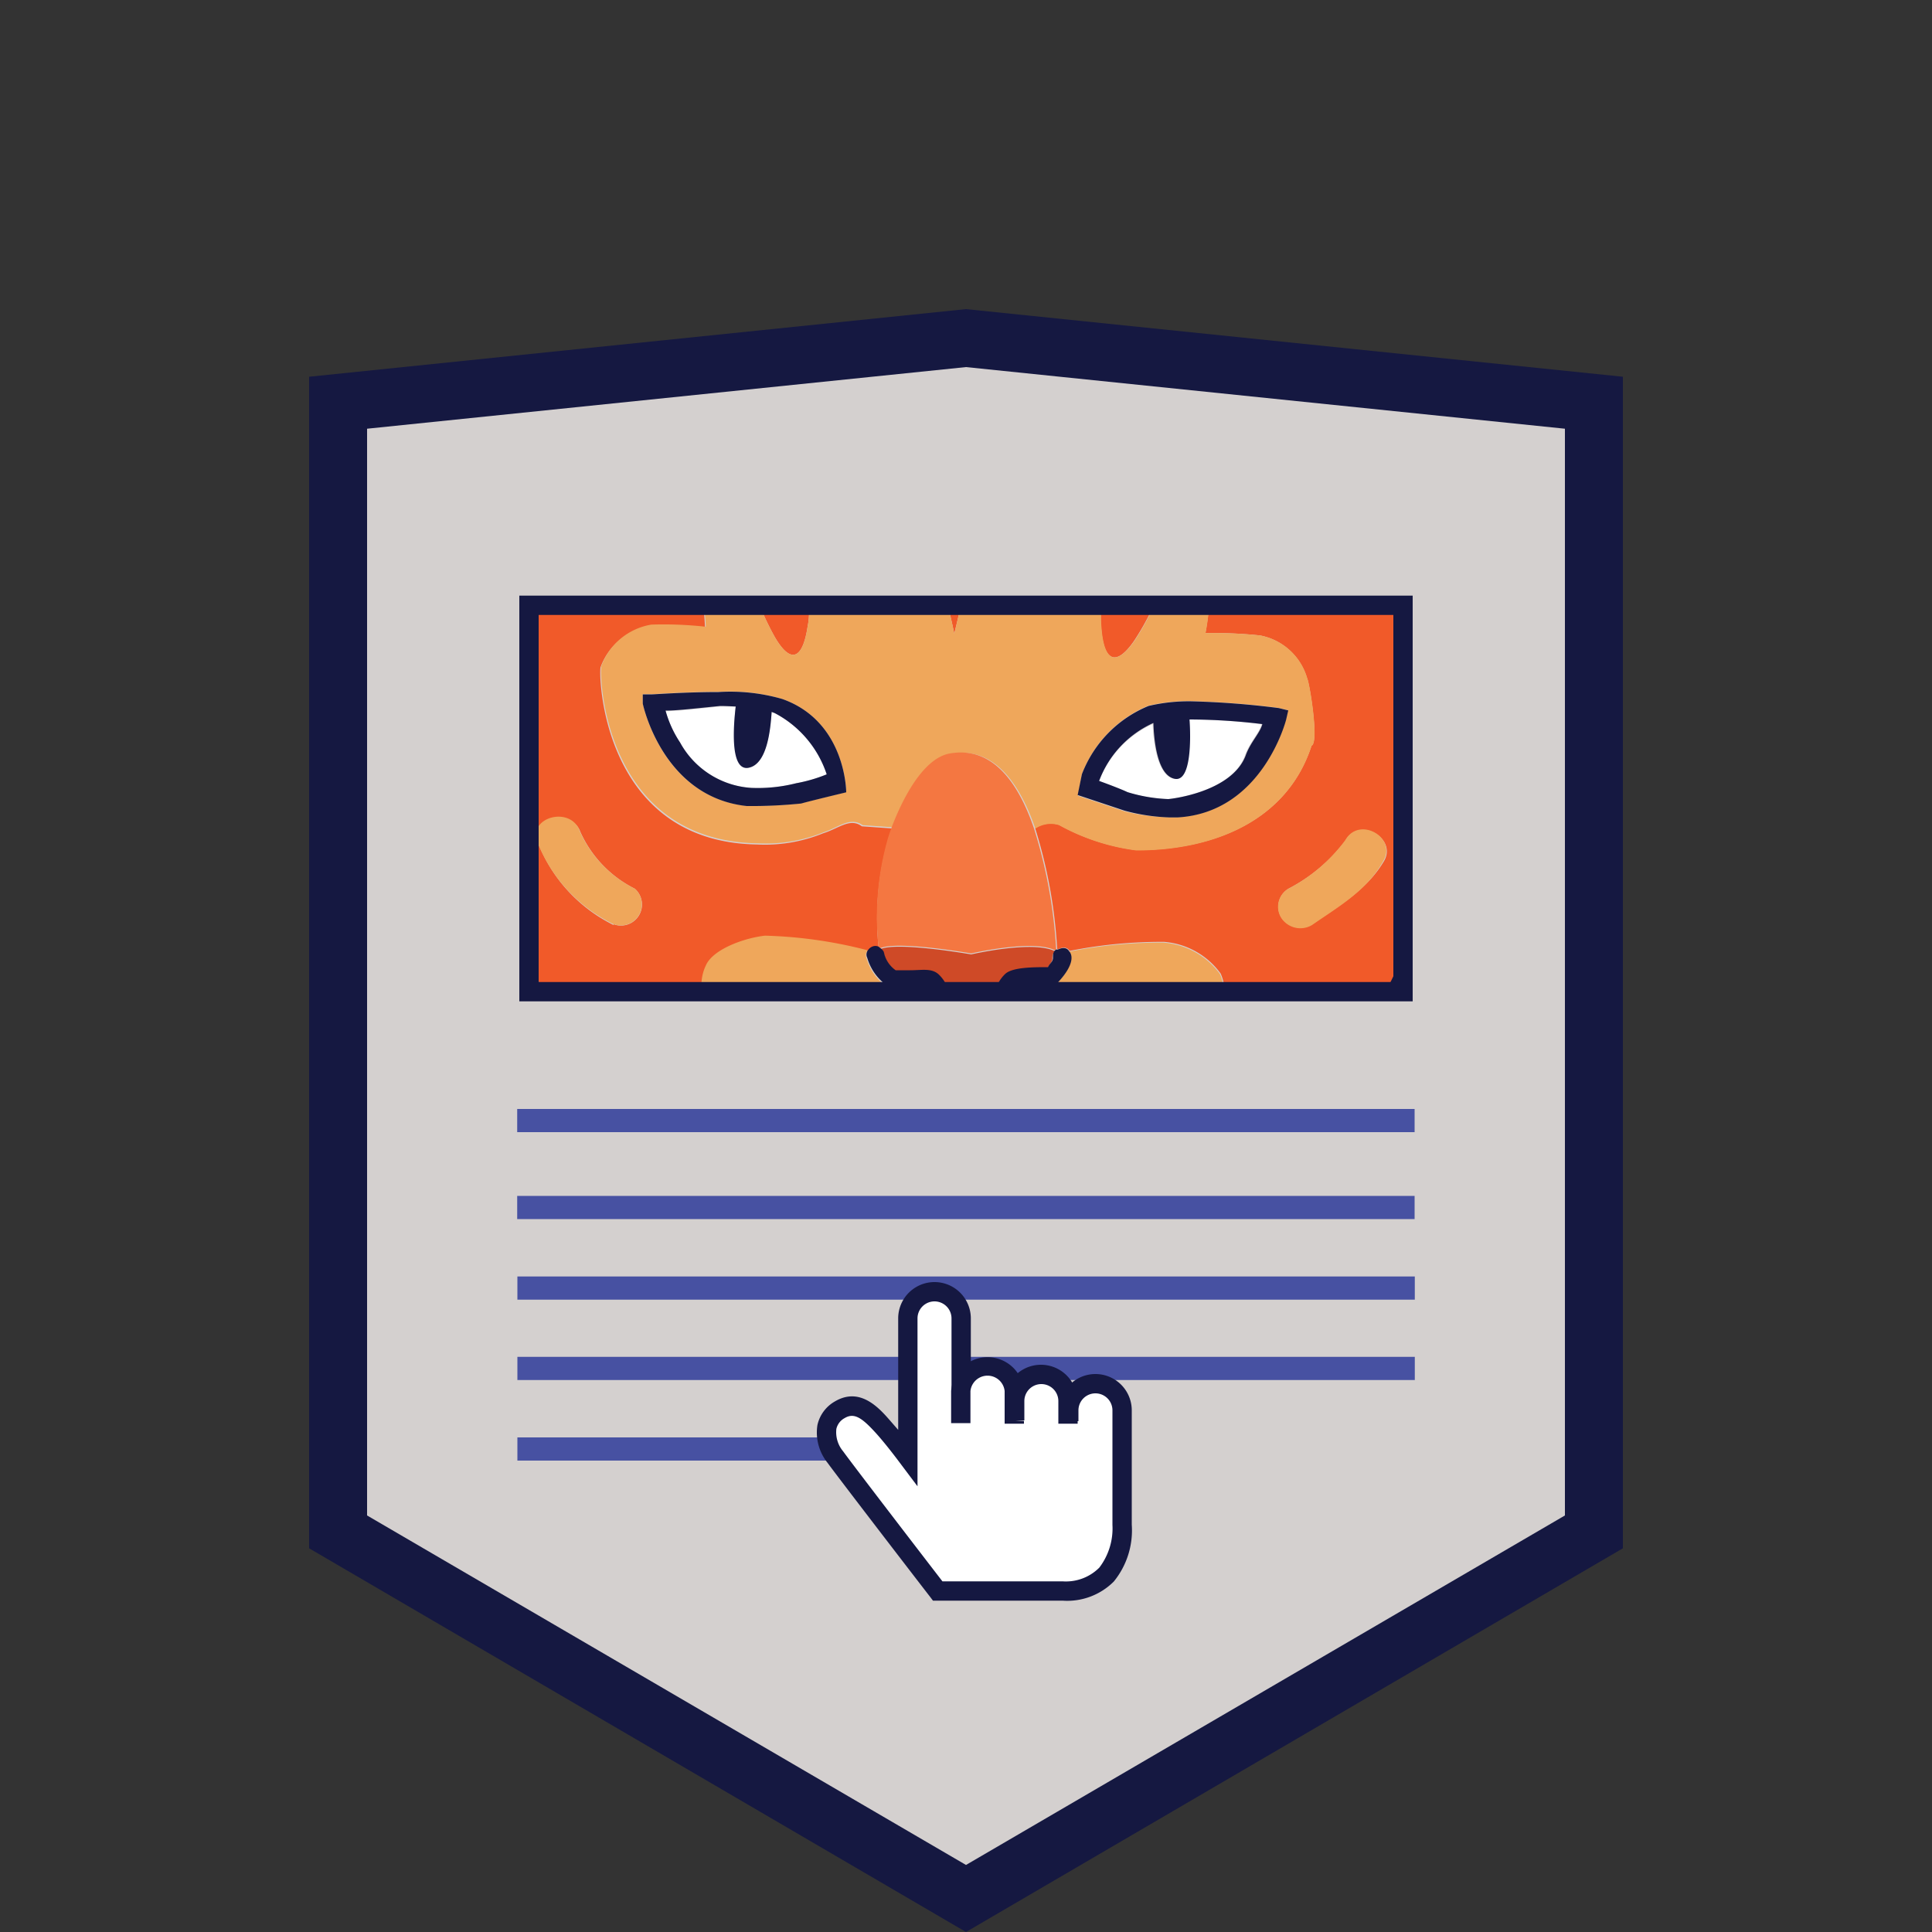 <svg width="100" height="100" xmlns="http://www.w3.org/2000/svg" viewBox="0 0 100 100"><rect x="0" y="0" width="100" height="100" fill="#333333" stroke="none"/><path fill="#d4d0cf" d="M18.11 78.69L50 97.32l31.89-18.63V20.74L50 17.45l-31.89 3.29zm49.11-62h.3"/><path fill="#151841" d="M50 100L16 80.14V19.5L50 16l34 3.5v60.64zM19 78.44l31 18.09 31-18.09V22.19L50 19l-31 3.19z"/><path fill="#4751a2" d="M26.78 66.07h46.45v1.2H26.78zM26.77 61.9h46.45v1.2H26.77zM26.77 57.4h46.45v1.2H26.77zM26.78 70.23h46.45v1.2H26.78zM26.78 74.4h31.59v1.2H26.78z"/><path fill="#f15a29" d="M54.15 31.33h-.41c.13.5.33.3.41 0zM41.8 32.44a3.77 3.77 0 0 0 .06-1.11h-2.54a14 14 0 0 0 .76 1.6c.86 1.51 1.47 1.16 1.72-.49zM36.57 50c.36-.82 2-1.41 3.06-1.53a23.43 23.43 0 0 1 5.32.76.47.47 0 0 1 .19-.15.41.41 0 0 1 .34 0 14.72 14.72 0 0 1 .5-5.65s.07-.22.19-.55l-1.56-.11c-.61-.46-1.21.12-2 .36a8 8 0 0 1-3.43.58c-8.09-.13-8.21-8.95-8.09-9.19a3.34 3.34 0 0 1 2.58-2.13 19.67 19.67 0 0 1 2.82.11c0-.25-.05-.66-.06-1.11h-9.05v18.4c.25.52.51 1 .79 1.54h8.19a2.37 2.37 0 0 1 .21-1.33zm-4.81-2.12a8 8 0 0 1-3.91-4.24c-.49-1.29 1.72-1.88 2.19-.58A6.07 6.07 0 0 0 32.86 46a1.09 1.09 0 0 1-1.1 1.84zM72.62 32.09l-.54-.76h-9.5a12.85 12.85 0 0 1-.19 1.44 23 23 0 0 1 2.82.12 3.14 3.14 0 0 1 2.45 2.24c.12.24.62 3.3.22 3.47C66.66 42.37 63 44 58.81 44a11.17 11.17 0 0 1-4-1.31 1.44 1.44 0 0 0-1.23.18 25.79 25.79 0 0 1 1.14 6.26h-.1.15c.25-.12.48-.11.59.09a24.21 24.21 0 0 1 4.89-.47 4 4 0 0 1 2.93 1.64 2.26 2.26 0 0 1 .2.9h8.39c.31-.62.61-1.25.89-1.88zm-4.71 15.76a1.18 1.18 0 0 1-1.58-.35 1.08 1.08 0 0 1 .36-1.5 8.68 8.68 0 0 0 2.94-2.48c.73-1.29 2.71-.12 2 1.06-.9 1.51-2.37 2.33-3.72 3.27zM57 32.56c.14 1.64.75 2 1.72.58a13.86 13.86 0 0 0 1-1.81H57a6.27 6.27 0 0 0 0 1.23zM49.74 31.33h-.68c.15.62.27 1.14.33 1.47.09-.35.21-.86.35-1.47z"/><path fill="#151841" d="M72.62 51.33v-1.88c-.28.63-.58 1.26-.89 1.88zM27.38 51.33h.79c-.28-.51-.54-1-.79-1.54z"/><path fill="#efa75b" d="M33.71 32.33a3.34 3.34 0 0 0-2.58 2.13c-.12.24 0 9.06 8.09 9.19a8 8 0 0 0 3.43-.58c.75-.24 1.35-.82 2-.36l1.56.11c.41-1.1 1.49-3.53 3-3.8 2.25-.42 3.58 1.56 4.38 3.87a1.44 1.44 0 0 1 1.23-.18 11.17 11.17 0 0 0 4 1.31c4.17 0 7.85-1.65 9.07-5.42.4-.17-.1-3.23-.22-3.47a3.14 3.14 0 0 0-2.45-2.24 23 23 0 0 0-2.82-.12 12.85 12.85 0 0 0 .19-1.44h-2.85a13.86 13.86 0 0 1-1 1.81c-1 1.42-1.58 1.06-1.72-.58a6.27 6.27 0 0 1 0-1.23h-2.87c-.08.3-.28.5-.41 0h-4c-.14.61-.26 1.12-.35 1.47-.06-.33-.18-.85-.33-1.47h-7.2a3.77 3.77 0 0 1-.06 1.11c-.25 1.65-.86 2-1.72.49a14 14 0 0 1-.76-1.6h-2.85c0 .45.06.86.06 1.11a19.67 19.67 0 0 0-2.82-.11zM56 40.07a6.22 6.22 0 0 1 3.43-3.54 9.06 9.06 0 0 1 2.21-.24 43.84 43.84 0 0 1 4.53.35l.49.12-.11.48s-1.22 4.82-5.63 5.06h-.38a10 10 0 0 1-2.31-.3l-2.43-.81zm-15.51-3.89C43.79 37.35 43.8 41 43.8 41s-2 .47-2.33.58a25.52 25.52 0 0 1-2.82.13c-4.41-.47-5.38-5.3-5.38-5.3v-.48h.49c.11 0 1.71-.12 3.43-.12a9.7 9.7 0 0 1 3.3.37z"/><path fill="#fff" d="M56.89 40.43c.61.22 1.22.46 1.47.58a8.19 8.19 0 0 0 2.07.35c.12 0 3.3-.34 4-2.24.25-.71.74-1.16.87-1.64a31.41 31.41 0 0 0-3.77-.24c.07 1 .09 3.25-.77 3.07s-1.07-1.91-1.1-2.83a5.33 5.33 0 0 0-2.77 2.95zM35.2 38.43a4.53 4.53 0 0 0 3.68 2.35 8.1 8.1 0 0 0 2.33-.24 7.9 7.9 0 0 0 1.58-.46 5.54 5.54 0 0 0-2.69-3.17l-.16-.06c-.06.91-.29 2.73-1.2 2.89s-.77-2.24-.66-3.17h-.8c-1.22.12-2.21.24-2.83.24a5.72 5.72 0 0 0 .75 1.62z"/><path fill="#f47741" d="M49.16 39c-1.5.27-2.58 2.7-3 3.8-.12.33-.19.55-.19.55a14.72 14.72 0 0 0-.5 5.65l.11.07c.95-.38 4.69.28 4.69.28s3.14-.73 4.3-.18h.1a25.79 25.79 0 0 0-1.14-6.26c-.79-2.33-2.12-4.31-4.37-3.91z"/><path fill="#efa75b" d="M60.21 48.79a24.21 24.21 0 0 0-4.89.47c.11.11.36.58-.61 1.64-.11.12-.25.24-.37.12a6.28 6.28 0 0 0-1.72.11 1.18 1.18 0 0 0-.11.18h10.83a2.26 2.26 0 0 0-.2-.9 4 4 0 0 0-2.93-1.62zM47.09 51.15c-.49 0-1 .12-1.23-.11a2.69 2.69 0 0 1-1-1.42.38.38 0 0 1 .06-.43 23.43 23.43 0 0 0-5.32-.76c-1.1.12-2.7.71-3.06 1.53a2.37 2.37 0 0 0-.21 1.37H48a1 1 0 0 0-.09-.18z"/><path fill="#cf4a27" d="M52 50.48c.37-.35 1.47-.35 2.21-.35.12-.24.26-.36.26-.48s0-.32.16-.43h-.06c-1.16-.55-4.3.18-4.3.18s-3.74-.66-4.69-.28a.51.51 0 0 1 .16.19 1.5 1.5 0 0 0 .61.94h.74c.61 0 1.1-.12 1.47.24a1.87 1.87 0 0 1 .53.87h2.4a1.84 1.84 0 0 1 .51-.88z"/><path fill="#151841" d="M60.56 42.31h.38c4.41-.24 5.63-5.06 5.63-5.06l.11-.48-.49-.12a43.84 43.84 0 0 0-4.53-.35 9.06 9.06 0 0 0-2.21.24A6.22 6.22 0 0 0 56 40.07l-.22 1.08 2.43.81a10 10 0 0 0 2.35.35zm.24-2c.86.18.84-2.09.77-3.07a31.41 31.41 0 0 1 3.77.24c-.13.48-.62.93-.87 1.64-.74 1.9-3.92 2.24-4 2.24a8.19 8.19 0 0 1-2.11-.36c-.25-.12-.86-.36-1.47-.58a5.33 5.33 0 0 1 2.81-3c.03.98.22 2.71 1.1 2.89zM33.27 35.94v.48s1 4.83 5.38 5.3a25.52 25.52 0 0 0 2.82-.13c.37-.11 2.33-.58 2.33-.58s0-3.66-3.31-4.83a9.7 9.7 0 0 0-3.3-.36c-1.72 0-3.32.12-3.43.12zm4.81.63c-.11.93-.32 3.35.66 3.17s1.14-2 1.2-2.89l.16.06a5.54 5.54 0 0 1 2.69 3.17 7.9 7.9 0 0 1-1.58.46 8.1 8.1 0 0 1-2.33.24 4.53 4.53 0 0 1-3.68-2.35 5.72 5.72 0 0 1-.75-1.65c.62 0 1.61-.12 2.83-.24.3 0 .56.02.8.03zM54.36 51c.12.12.26 0 .37-.12 1-1.06.72-1.53.61-1.64-.11-.2-.34-.21-.59-.09h-.09c-.15.11-.16.22-.16.43s-.14.24-.26.48c-.74 0-1.84 0-2.21.35a1.84 1.84 0 0 0-.51.85h1a1.18 1.18 0 0 1 .11-.18 6.28 6.28 0 0 1 1.73-.08zM47.1 50.22h-.74a1.5 1.5 0 0 1-.61-.94.51.51 0 0 0-.16-.19l-.11-.09a.41.41 0 0 0-.34 0 .47.47 0 0 0-.19.15.38.38 0 0 0-.06.43 2.69 2.69 0 0 0 1 1.42c.26.23.74.11 1.23.11H48a1 1 0 0 1 .09.18h1.01a1.87 1.87 0 0 0-.53-.87c-.37-.32-.86-.2-1.47-.2z"/><path fill="#efa75b" d="M32.86 46A6.07 6.07 0 0 1 30 43c-.47-1.3-2.68-.71-2.19.58a8 8 0 0 0 3.91 4.24A1.09 1.09 0 0 0 32.86 46zM69.63 43.49A8.68 8.68 0 0 1 66.69 46a1.08 1.08 0 0 0-.36 1.53 1.18 1.18 0 0 0 1.58.35c1.35-.94 2.82-1.76 3.68-3.3.75-1.21-1.23-2.38-1.96-1.09z"/><path fill="#151841" d="M72.62 31.33h-.54l.54.76z"/><path fill="#fff" d="M55.28 73.52V73a1.38 1.38 0 0 1 1.38-1.38A1.38 1.38 0 0 1 58.05 73v5.92s.3 3.47-3.08 3.47h-6.43s-4.69-6.09-5.31-6.93-.69-1.9.24-2.45 1.66.23 2.24.87S47 75.42 47 75.42v-7.18a1.38 1.38 0 0 1 1.38-1.39 1.38 1.38 0 0 1 1.38 1.39v4.37"/><path fill="#151841" d="M55 82.85h-6.71l-.15-.2c-.19-.24-4.7-6.1-5.31-6.94a2.5 2.5 0 0 1-.52-1.95 1.87 1.87 0 0 1 .9-1.22c1.3-.77 2.28.32 2.87 1l.41.47v-5.77a1.88 1.88 0 1 1 3.76 0v4.37h-1v-4.37a.88.88 0 1 0-1.76 0v8.69l-.91-1.21s-.68-.92-1.24-1.54c-.71-.78-1.12-1.08-1.62-.78a.85.85 0 0 0-.43.56 1.54 1.54 0 0 0 .35 1.16c.54.75 4.33 5.68 5.14 6.73H55a2.44 2.44 0 0 0 1.9-.71 3.34 3.34 0 0 0 .68-2.21V73a.88.88 0 0 0-1.76 0v.56h-1V73a1.88 1.88 0 0 1 3.76 0v5.92a4.19 4.19 0 0 1-.93 2.94 3.41 3.41 0 0 1-2.65.99z"/><path fill="#fff" d="M52.52 73.69V72a1.38 1.38 0 0 0-1.39-1.38A1.38 1.38 0 0 0 49.75 72v1.66"/><path fill="#151841" d="M53 73.69h-1V72a.89.89 0 0 0-1.77 0v1.66h-1V72A1.89 1.89 0 0 1 53 72z"/><path fill="#fff" d="M55.28 73.69v-1.17a1.38 1.38 0 0 0-1.38-1.38 1.37 1.37 0 0 0-1.38 1.38v1"/><path fill="#151841" d="M55.78 73.69h-1v-1.17a.88.88 0 1 0-1.76 0v1H52v-1a1.88 1.88 0 0 1 3.76 0zM73.12 51.83H26.88v-21h46.24zm-45.24-1h44.24v-19H27.88z"/></svg>
